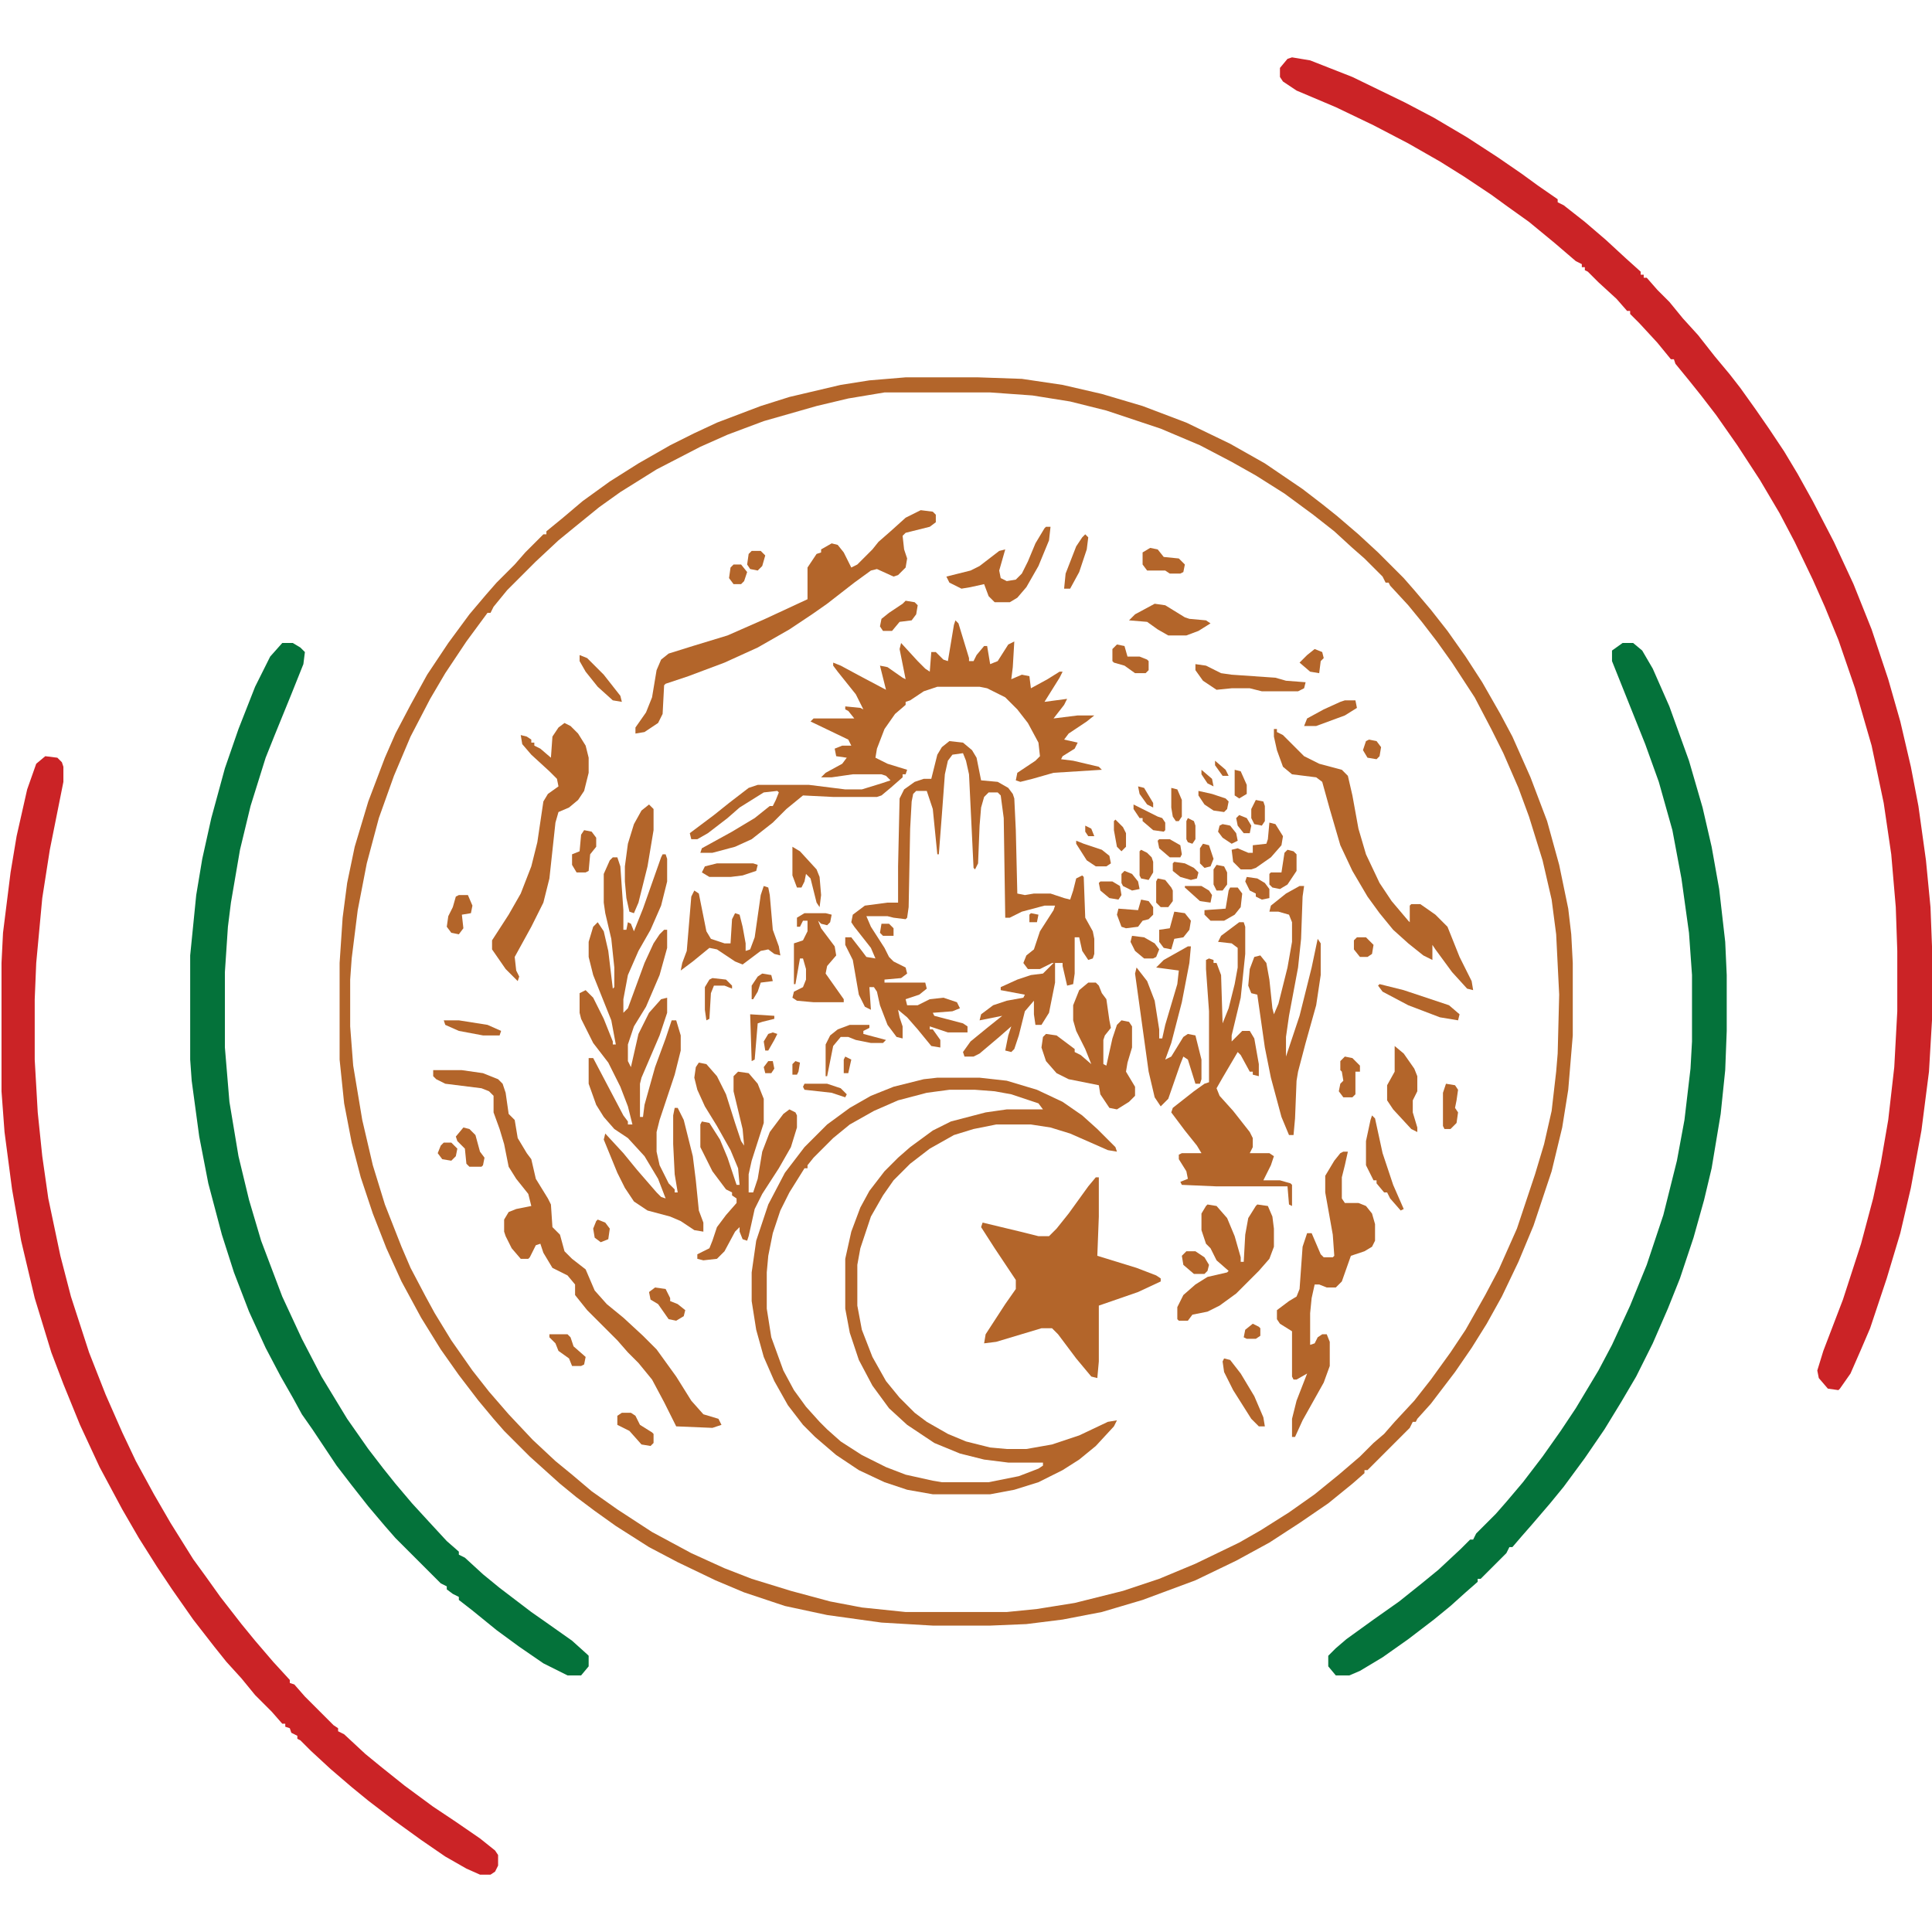 <?xml version="1.0" encoding="UTF-8"?>
<svg version="1.1" viewBox="0 0 1280 1204" width="1280" height="1280" xmlns="http://www.w3.org/2000/svg">
<path transform="translate(0)" d="m0 0h1280v1204h-1280z" fill="none"/>
<path transform="translate(600,212)" d="m0 0h48l29 1 27 4 26 6 27 8 29 11 29 14 23 13 25 17 13 10 10 8 14 12 13 12 17 17 7 8 11 13 11 14 12 17 11 17 12 21 8 15 12 27 11 29 8 29 6 29 2 17 1 19v48l-3 36-4 25-7 29-12 36-10 24-11 23-10 18-10 16-11 16-16 21-9 10-1 2h-2l-2 4-28 28h-2v2l-8 7-16 13-19 13-20 13-22 12-27 13-35 13-27 8-26 5-24 3-24 1h-38l-34-2-36-5-28-6-27-9-19-8-25-12-19-10-22-14-14-10-12-9-11-9-20-18-17-17-7-8-10-12-13-17-12-17-13-21-13-24-10-22-9-23-8-24-6-23-5-26-3-29v-64l2-30 3-23 5-24 9-30 11-29 7-16 10-19 11-20 14-21 14-19 11-13 7-8 12-12 7-8 12-12h2v-2l11-9 13-11 18-13 19-12 21-12 16-8 15-7 29-11 19-6 34-8 19-3z" fill="none"/>
<path transform="translate(859)" d="m0 0h421v589h-1l-2-40-5-40-4-24-8-37-7-26-8-26-9-25-13-31-20-41-10-18-12-20-8-12-11-16-8-11-13-17-11-13-9-11-13-15-11-12-2-4-4-2v-2h-2v-2h-2l-6-7-8-7-13-12-11-9-10-8-7-5v-2l-5-2-13-10-19-13-17-11-13-8-21-12-23-12-25-12-28-11-9-2z" fill="none"/>
<path transform="translate(0,685)" d="m0 0h2l2 27 5 38 6 34 9 38 9 29 6 18 13 32 11 24 9 19 12 22 15 25 16 24 12 17 10 13 8 10 9 11 13 15 11 12 9 9v2h2l6 7 2 1v2l4 2 13 13 11 9 11 10 17 13 13 10 26 18 15 9 8 4 3 2h-318z" fill="none"/>
<path transform="translate(600,212)" d="m0 0h48l29 1 27 4 26 6 27 8 29 11 29 14 23 13 25 17 13 10 10 8 14 12 13 12 17 17 7 8 11 13 11 14 12 17 11 17 12 21 8 15 12 27 11 29 8 29 6 29 2 17 1 19v48l-3 36-4 25-7 29-12 36-10 24-11 23-10 18-10 16-11 16-16 21-9 10-1 2h-2l-2 4-28 28h-2v2l-8 7-16 13-19 13-20 13-22 12-27 13-35 13-27 8-26 5-24 3-24 1h-38l-34-2-36-5-28-6-27-9-19-8-25-12-19-10-22-14-14-10-12-9-11-9-20-18-17-17-7-8-10-12-13-17-12-17-13-21-13-24-10-22-9-23-8-24-6-23-5-26-3-29v-64l2-30 3-23 5-24 9-30 11-29 7-16 10-19 11-20 14-21 14-19 11-13 7-8 12-12 7-8 12-12h2v-2l11-9 13-11 18-13 19-12 21-12 16-8 15-7 29-11 19-6 34-8 19-3zm-14 10-24 4-21 5-35 10-24 9-18 8-29 15-24 15-14 10-16 13-11 9-15 14-19 19-9 11-2 4h-2l-14 19-14 21-10 17-13 25-11 26-10 28-8 30-6 31-4 32-1 14v31l2 26 6 36 7 30 8 26 11 28 6 14 10 19 6 11 11 18 14 20 11 14 13 15 16 17 15 14 11 9 13 11 17 12 23 15 26 14 22 10 18 7 26 8 26 7 21 4 29 3h67l20-2 25-4 32-8 24-8 24-10 29-14 14-8 19-12 17-12 16-13 14-12 9-9 7-6 7-8 13-14 11-14 13-18 10-15 13-23 9-17 12-27 12-36 6-20 5-22 3-26 1-12 1-39-2-40-3-23-6-26-9-29-7-19-10-23-8-16-11-21-15-23-10-14-10-13-9-11-12-13-1-2h-2l-2-4-12-12-8-7-12-11-14-11-19-14-19-12-16-9-21-11-26-11-36-12-24-6-25-4-28-2z" fill="#B3652A"/>
<path transform="translate(856)" d="m0 0 12 2 28 11 35 17 19 10 22 13 20 13 16 11 11 8 13 9v2l4 2 14 11 14 12 13 12 10 9v2h2v2h2l7 8 8 8 9 11 10 11 11 14 10 12 7 9 10 14 9 13 10 15 9 15 10 18 14 27 13 28 12 30 11 33 8 28 7 30 5 26 5 36 3 31 1 26v49l-2 34-5 39-7 38-7 30-9 30-11 33-6 14-7 16-7 10-1 1-7-1-6-7-1-5 4-13 13-34 12-37 8-30 5-23 5-29 4-35 2-37v-40l-1-29-3-35-5-34-8-38-11-38-11-32-9-22-8-18-12-25-10-19-13-22-15-23-14-20-10-13-8-10-9-11-1-3h-2l-9-11-12-13-6-6v-2h-2l-7-8-12-11-7-7-2-1v-2h-2v-2l-4-2-14-12-17-14-14-10-11-8-18-12-16-10-21-12-23-12-25-12-26-11-9-6-2-3v-6l5-6z" fill="#CB2326"/>
<path transform="translate(30,463)" d="m0 0 8 1 3 3 1 3v10l-9 45-5 32-4 43-1 24v40l2 35 3 29 4 28 8 38 7 27 12 37 11 28 11 25 9 19 12 22 11 19 15 24 8 11 10 14 14 18 9 11 12 14 11 12v2l3 1 7 8 19 19 3 2v2l4 2 14 13 11 9 15 12 19 14 15 10 16 11 10 8 2 3v7l-2 4-3 2h-7l-9-4-14-8-16-11-18-13-17-13-11-9-14-12-13-12-7-7-2-1v-2l-4-2-1-3-3-1v-2h-2l-7-8-11-11-9-11-10-11-8-10-14-18-14-20-10-15-12-19-11-19-15-28-13-28-11-27-8-21-11-36-9-38-6-34-5-38-2-27v-85l1-20 5-40 4-24 7-31 6-17z" fill="#CB2326"/>
<path transform="translate(187,388)" d="m0 0h7l5 3 3 3-1 8-8 20-11 27-6 15-10 32-7 29-6 35-2 16-2 30v50l3 36 6 36 7 29 8 27 14 37 13 28 13 25 17 28 14 20 10 13 8 10 11 13 11 12 12 13 8 7v2l4 2 12 11 11 9 21 16 10 7 17 12 10 9 1 1v7l-5 6h-9l-16-8-16-11-15-11-16-13-9-7v-2l-4-2-4-3v-2l-4-2-30-30-7-8-11-13-11-14-10-13-16-24-7-10-6-11-8-14-10-19-11-24-10-26-8-25-9-34-6-31-5-37-1-14v-69l4-40 4-24 6-27 9-33 9-26 11-28 10-20z" fill="#04723A"/>
<path transform="translate(1075,388)" d="m0 0h7l6 5 7 12 11 25 13 36 9 31 6 26 5 28 4 35 1 22v37l-1 26-3 29-6 36-5 21-7 25-9 27-8 20-10 23-11 22-10 17-11 18-13 19-14 19-9 11-12 14-7 8-6 7h-2l-2 4-17 17h-2v2l-8 7-10 9-11 9-17 13-17 12-15 9-7 3h-9l-5-6v-7l5-5 7-6 18-13 17-12 15-12 11-9 15-14 6-6h2l2-4 13-13 7-8 11-13 13-17 12-17 10-15 15-25 9-17 12-26 11-27 11-33 9-36 5-27 4-34 1-18v-44l-2-28-5-36-6-32-9-32-9-25-22-55v-7z" fill="#04723A"/>
<path transform="translate(629,684)" d="m0 0h17l19 2 15 4 9 4 2 3h-24l-19 3-20 6-13 7-13 10-16 15-8 10-8 14-6 16-4 18v33l3 16 6 18 10 19 11 14 7 7 14 10 10 6 15 6 22 5 10 1h23l-1 3-12 5-16 4-7 1h-31l-20-4-15-5-16-8-13-8-11-9-5-4-7-8-9-12-8-14-8-21-3-13-1-9v-24l2-17 5-19 6-14 10-16 2-3h2l2-4 9-10 9-9 13-9 19-10 18-6 14-3z" fill="none"/>
<path transform="translate(621,676)" d="m0 0h28l18 2 20 6 17 8 13 9 10 9 12 12 1 3-6-1-25-11-13-4-13-2h-23l-15 3-13 4-16 9-13 10-11 11-7 10-8 14-7 21-2 11v27l3 16 7 18 9 16 9 11 10 10 8 6 14 8 12 5 16 4 11 1h13l17-3 18-6 19-9 6-1-2 4-12 13-11 9-11 7-16 8-16 5-16 3h-38l-17-3-15-5-17-8-15-10-14-12-8-8-10-13-9-16-7-16-5-18-3-19v-19l3-21 8-24 11-21 13-17 15-15 15-11 14-8 15-6 20-5zm8 8-15 2-19 5-16 7-16 9-11 9-13 13-4 5v2h-2l-10 16-6 12-5 15-3 15-1 11v24l3 19 8 22 7 13 8 11 9 10 5 5 9 8 14 9 16 8 13 5 18 4 6 1h31l20-4 13-5 3-2v-2h-23l-16-2-16-4-17-7-18-12-12-11-11-15-9-17-6-18-3-16v-33l4-18 6-16 6-11 10-13 9-9 8-7 15-11 12-6 23-6 14-2h24l-3-4-18-6-11-2-13-1z" fill="#B3652A"/>
<path transform="translate(439,528)" d="m0 0h2l1 3v15l-4 16-7 16-8 14-7 16-3 16v9l3-3 11-30 6-13 4-6 3-3h2v12l-5 18-9 21-8 13-4 12v11l2 4 5-22 7-14 8-9 4-1v10l-5 15-12 28-1 4v22h2l1-8 7-25 7-19 4-12h3l3 10v10l-4 16-10 30-2 8v13l2 9 6 12 4 4v2h2l-2-12-1-20v-19l1-5h2l4 8 6 24 2 16 2 20 3 8v6l-6-1-9-6-7-3-15-4-9-6-6-9-5-10-9-22 1-4 12 13 9 11 13 15 3 3 3 1-5-13-9-15-11-12-9-6-7-8-5-8-5-14v-17h3l20 38 3 4v2h3l-3-12-5-13-8-16-10-13-8-16-1-4v-13l4-2 5 5 7 14 6 15v2h2l-3-16-12-30-3-12v-10l3-10 3-3 4 6 3 13 3 25 1-1v-13l-2-19-4-17-1-7v-19l4-9 2-2h3l2 6 2 29v13h2l1-5 2 1 2 5 6-15 12-34z" fill="#B3652A"/>
<path transform="translate(633,373)" d="m0 0 2 2 7 23v2h3l2-4 5-6h2l2 12 5-2 7-11 4-2-1 17-1 8 7-3 5 1 1 8 11-6 8-5h2l-2 4-10 16 15-2-2 4-7 9 16-2h11l-5 4-12 8-3 4 9 2-2 4-8 5-1 2 8 1 17 4 2 2-32 2-14 4-8 2-3-1 1-5 12-8 3-3-1-9-7-13-7-9-8-8-12-6-5-1h-28l-9 3-9 6-3 1v2l-7 6-7 10-5 13-1 6 8 4 13 4-1 3h-2v2l-8 7-6 5-3 1h-29l-20-1-11 9-9 9-14 11-11 5-15 4h-8l1-3 20-11 15-9 10-8h2l2-4 2-5-1-1-9 1-16 10-8 7-13 10-7 4h-4l-1-4 16-12 10-8 13-10 6-2h34l24 3h11l13-4 6-2-3-3-3-1h-19l-14 2h-7l3-3 11-6 3-4-7-1-1-5 5-2h6l-2-4-25-12 2-2h27l-4-5-2-1v-2l10 1 2 1-5-10-12-15-3-4v-2l5 2 13 7 17 9-4-16 5 1 10 7 2 1-4-20 1-4 11 12 5 5 3 2 1-13h3l5 5 3 1 4-24z" fill="#B3652A"/>
<path transform="translate(629,453)" d="m0 0 9 1 6 5 3 5 3 15 11 1 7 4 3 4 1 3 1 21 1 42 5 1 6-1h11l9 3 4 1 2-6 2-8 4-2 1 1 1 27 5 9 1 5v10l-1 3-3 1-4-6-2-9h-3v24l-1 7-4 1-3-13v-2h-7l-8 4h-8l-3-4 2-5 5-4 4-12 9-14 1-3h-7l-15 4-8 4h-3l-1-66-2-15-2-2h-6l-3 3-2 7-1 12-1 25-2 4-1-1-3-62-2-9-2-5-7 1-3 4-2 9-2 27-2 26h-1l-3-30-4-12h-7l-2 2-1 5-1 18-1 52-1 7-1 1-8-1-4-1h-14l3 7 9 14 3 6 3 3 8 4 1 4-4 3-11 1v2h27l1 4-5 4-9 3 1 4h7l8-4 9-1 9 3 2 4-5 2-13 1 1 2 19 5 3 2v4h-13l-12-4v2h2l5 7v5l-6-1-9-11-7-8-6-5 1 5 2 6v8l-4-1-6-8-5-13-2-9-2-3h-3l1 15-4-2-4-8-4-23-5-10v-5h4l7 9 3 4 6 1-3-7-11-14-2-3 1-5 8-6 15-2h7v-24l1-45 3-6 7-5 6-2h5l4-16 3-5z" fill="#B3652A"/>
<path transform="translate(726,742)" d="m0 0h2v26l-1 26 26 8 13 5 3 2v2l-15 7-26 9v37l-1 11-4-1-10-12-12-16-4-4h-7l-30 9-8 1 1-6 13-20 7-10v-6l-14-21-9-14 1-3 25 6 12 3h7l5-5 8-10 13-18z" fill="#B3652A"/>
<path transform="translate(821,573)" d="m0 0h3l1 3v18l-3 29-6 25v4l7-7h5l3 5 3 17v8l-4-1v-2h-2l-6-11-2-2-10 17-4 7 2 5 9 10 11 14 2 4v6l-2 4h13l3 2-2 6-5 10h11l7 2 1 1v14l-2-1-1-12h-47l-23-1-1-2 5-2-1-5-5-8v-3l2-1h13l-3-5-8-10-9-12 1-3 14-11 7-5 3-1v-47l-2-28v-6l2-1 3 1v2h2l3 8 1 32 4-10 4-16 2-11v-13l-4-3-9-1 2-4z" fill="#B3652A"/>
<path transform="translate(287,671)" d="m0 0h19l14 2 10 4 3 3 2 6 2 14 4 4 2 12 6 10 3 4 3 13 8 13 2 4 1 15 5 5 3 11 5 5 9 7 6 14 8 9 11 9 13 12 9 9 13 18 10 16 8 9 10 3 2 4-6 2-24-1-8-16-8-15-9-11-7-7-7-8-20-20-8-10v-7l-5-6-10-5-6-10-2-6-3 1-4 8-1 1h-5l-6-7-4-8-1-3v-8l3-5 5-2 10-2-2-8-8-10-5-8-3-15-3-10-4-11v-11l-3-3-5-2-24-3-6-3-2-2z" fill="#B3652A"/>
<path transform="translate(610,300)" d="m0 0 8 1 2 2v5l-4 3-16 4-2 2 1 9 2 6-1 6-5 5-3 1-11-5-4 1-11 8-18 14-10 7-15 10-21 12-22 10-24 9-15 5-1 1-1 19-3 6-9 6-6 1v-4l7-10 4-10 3-18 3-7 5-4 16-5 23-7 25-11 28-13v-21l6-9 3-1v-2l7-4 4 1 4 5 5 10 4-2 10-10 4-5 8-7 10-9z" fill="#B3652A"/>
<path transform="translate(463,666)" d="m0 0 5 1 7 8 6 12 6 19 4 12 2 3-1-11-6-25v-10l3-3 7 1 6 7 4 10v16l-8 25-2 9v12h3l3-9 3-18 5-13 9-12 4-3 4 2 1 2v8l-4 13-8 14-11 17-5 10-4 18-1 3-3-1-2-5v-3l-3 3-7 13-5 5-9 1-4-1v-3l8-4 2-5 3-9 6-8 7-8v-3l-3-2v-2l-4-2-9-12-8-16v-15l1-2 5 1 7 11 5 12 6 18h2l-1-11-5-12-9-16-8-13-5-11-2-8 1-7z" fill="#B3652A"/>
<path transform="translate(890,725)" d="m0 0h3l-2 9-2 8v14l2 3h9l5 2 4 5 2 7v11l-2 4-5 3-9 3-6 17-4 4h-6l-5-2h-3l-2 9-1 10v21l3-1 2-4 3-2h3l2 5v16l-4 11-14 25-5 11h-2v-12l3-12 7-18-7 4h-2l-1-2v-30l-8-5-2-3v-6l8-6 5-3 2-5 2-28 3-9h3l6 14 2 2h6l1-1-1-14-5-28v-11l6-10 4-5z" fill="#B3652A"/>
<path transform="translate(844,445)" d="m0 0h2v2l4 2 14 14 10 5 15 4 4 4 3 13 4 22 5 17 9 19 8 12 11 13 1 1v-11l1-1h6l10 7 8 8 8 20 8 16 1 6-4-1-10-11-11-15-2-3v10l-6-3-10-8-10-9-9-11-8-11-10-17-8-17-7-24-5-18-4-3-16-2-6-5-4-11-2-9z" fill="#B3652A"/>
<path transform="translate(374,441)" d="m0 0 4 2 5 5 5 8 2 8v10l-3 12-4 6-6 5-7 3-2 7-4 37-4 16-8 16-11 20 1 9 2 4-1 3-8-8-9-13v-6l11-17 8-14 7-18 4-16 4-27 3-5 7-5-1-5-5-5-12-11-6-7-1-6 4 1 3 2v2h2v2l4 2 7 6 1-14 4-6z" fill="#B3652A"/>
<path transform="translate(861,549)" d="m0 0h3l-1 7-1 28-2 19-6 32-2 14v13l9-27 8-32 4-19 2 3v21l-3 20-7 25-5 19-1 6-1 25-1 11h-3l-5-12-7-26-4-20-5-35-4-1-2-5 1-11 3-8 4-1 4 5 2 11 2 19 1 4 3-7 6-24 3-17v-13l-2-5-7-2h-6l1-4 10-8z" fill="#B3652A"/>
<path transform="translate(721,613)" d="m0 0h5l2 2 2 5 3 4 2 14 1 5-4 5-1 3v16l2 1 4-18 3-9 3-3 5 1 2 3v14l-3 10-1 6 6 10v6l-4 4-8 5-5-1-6-9-1-6-20-4-8-4-7-8-3-9 1-7 2-2 7 1 12 9v2l4 2 7 6-4-10-6-12-2-7v-10l4-10z" fill="#B3652A"/>
<path transform="translate(716,770)" d="m0 0h1l3 26 3 5 15 6 5 3-3 3-19 8-2 9-1 21-5-5-9-11-6-3h-7l-20 5v-3l11-16 1-2v-8l-7-11-5-7v-2l9 1 13 3 6-1 6-7h2l2-5z" fill="none"/>
<path transform="translate(800,760)" d="m0 0 6 1 7 8 5 12 4 14v3h2l1-18 2-11 5-8 1-1 7 1 3 7 1 8v12l-3 8-7 8-15 15-11 8-8 4-10 2-3 4h-6l-1-1v-8l4-8 8-7 8-5 13-3 1-1-8-7-4-8-3-3-3-9v-11l3-5z" fill="#B3652A"/>
<path transform="translate(787,589)" d="m0 0h2l-1 11-5 26-7 27-4 11 4-2 8-13 3-2 5 1 4 16v13l-1 3h-3l-5-16-3-2-2 5-8 23-5 5-4-6-4-17-9-65 1-4 7 9 5 13 3 19v6h2l2-9 8-27 1-9-15-2 5-5z" fill="#B3652A"/>
<path transform="translate(698,600)" d="m0 0h1v13l-4 20-5 8h-4l-1-7v-9l-6 7-4 16-3 9-2 2-4-1 2-10 2-6-8 7-13 11-4 2h-6l-1-3 5-7 11-9 10-8-15 3 1-4 8-6 9-3 11-2 1-2-16-3v-2l11-5 9-3 8-1z" fill="#B3652A"/>
<path transform="translate(506,549)" d="m0 0 3 1 1 5 2 23 4 11 1 6-4-1-4-3-5 1-12 9-5-2-12-8-5-1-11 9-8 6 1-5 3-8 3-36 2-4 3 2 5 25 3 5 9 3h4l1-16 2-4 3 1 2 8 2 11v5l3-1 3-8 4-28z" fill="#B3652A"/>
<path transform="translate(533,567)" d="m0 0h14l4 1-1 5-2 2-4-1-2-2 2 5 9 12 1 6-6 7-1 5 12 17v2h-20l-11-1-3-2 1-4 6-3 2-5v-7l-2-7h-2l-3 17h-1v-27l6-2 3-6v-7h-3l-2 4h-2v-6z" fill="#B3652A"/>
<path transform="translate(693,311)" d="m0 0h3l-1 9-7 17-8 14-6 7-5 3h-10l-4-4-3-8-9 2-6 1-8-4-2-4 16-4 6-3 13-10 4-1-4 14 1 5 4 2 6-1 4-4 4-8 5-12 6-10z" fill="#B3652A"/>
<path transform="translate(430,495)" d="m0 0 3 3v14l-4 24-6 24-3 7-3-1-2-9-1-11v-10l2-15 4-13 5-9z" fill="#B3652A"/>
<path transform="translate(924,655)" d="m0 0 6 5 7 10 2 5v10l-3 6v8l3 10v3l-4-2-12-13-4-6v-10l5-9z" fill="#B3652A"/>
<path transform="translate(787,730)" d="m0 0h40l10 1-1 5-4 6-6 2h-29l-5-3-5-9z" fill="none"/>
<path transform="translate(792,402)" d="m0 0 7 1 10 5 7 1 29 2 7 2 13 1-1 4-4 2h-24l-8-2h-12l-10 1-9-6-5-7z" fill="#B3652A"/>
<path transform="translate(765,362)" d="m0 0 7 1 13 8 3 1 11 1 3 2-8 5-8 3h-12l-7-4-7-5-12-1 4-4z" fill="#B3652A"/>
<path transform="translate(909,701)" d="m0 0 2 2 5 23 7 21 7 16-2 1-7-8-2-4h-2l-5-6v-2h-2l-5-10v-16l3-14z" fill="#B3652A"/>
<path transform="translate(841,507)" d="m0 0 4 1 5 8-1 6-7 8-10 7-3 1h-7l-5-5-1-8 4-1 7 3h3v-5l9-1 1-3z" fill="#B3652A"/>
<path transform="translate(914,614)" d="m0 0 16 4 30 10 7 6-1 4-12-2-21-8-17-9-3-4z" fill="#B3652A"/>
<path transform="translate(811,862)" d="m0 0 4 1 7 9 9 15 6 14 1 6h-4l-5-5-12-19-6-12-1-7z" fill="#B3652A"/>
<path transform="translate(525,523)" d="m0 0 5 3 11 12 2 5 1 12-1 8-2-3-4-16-3-3-1 5-2 4h-3l-3-8z" fill="#B3652A"/>
<path transform="translate(762,325)" d="m0 0 5 1 4 5 10 1 4 4-1 5-2 1h-7l-3-2h-12l-3-4v-8z" fill="#B3652A"/>
<path transform="translate(778,566)" d="m0 0 7 1 4 5-1 6-4 5-6 1-2 7-5-1-3-4v-8l7-1z" fill="#B3652A"/>
<path transform="translate(563,641)" d="m0 0h13v2l-4 2v2l15 4-2 2h-8l-10-2-5-2h-5l-5 6-4 20h-1v-21l3-6 5-4z" fill="#B3652A"/>
<path transform="translate(475,534)" d="m0 0h24l3 1-1 4-9 3-8 1h-14l-5-3 2-4z" fill="#B3652A"/>
<path transform="translate(891,426)" d="m0 0h7l1 5-8 5-19 7h-8l2-5 11-6 11-5z" fill="#B3652A"/>
<path transform="translate(756,558)" d="m0 0 5 1 3 4v5l-3 3-4 1-3 4-8 1-3-1-3-8 1-4 13 1z" fill="#B3652A"/>
<path transform="translate(307,709)" d="m0 0 4 1 4 4 3 11 3 4-1 5-1 1h-8l-2-2-1-10-5-5-1-3z" fill="#B3652A"/>
<path transform="translate(853,525)" d="m0 0 4 1 2 2v11l-6 9-5 3-5-1-2-2v-7l1-1h7l2-13z" fill="#B3652A"/>
<path transform="translate(387,512)" d="m0 0 5 1 3 4v6l-4 5-1 11-2 1h-6l-3-5v-7l5-2 1-11z" fill="#B3652A"/>
<path transform="translate(304,555)" d="m0 0h6l3 7-1 5-6 1 1 9-3 4-5-1-3-4 1-7 3-6 2-7z" fill="#B3652A"/>
<path transform="translate(600,360)" d="m0 0 6 1 2 2-1 6-3 4-8 1-5 6h-6l-2-3 1-5 5-4 9-6z" fill="#B3652A"/>
<path transform="translate(891,662)" d="m0 0 5 1 5 5v4h-3v15l-2 2h-6l-3-4 1-5 2-2-1-6-1-1v-6z" fill="#B3652A"/>
<path transform="translate(412,898)" d="m0 0h6l3 2 3 6 8 5 1 1v6l-2 2-6-1-8-9-8-4v-6z" fill="#B3652A"/>
<path transform="translate(434,815)" d="m0 0 7 1 3 6v2l5 2 5 4-1 4-5 3-5-1-7-10-5-3-1-5z" fill="#B3652A"/>
<path transform="translate(958,680)" d="m0 0 6 1 2 3-1 7-1 5 2 3-1 7-4 4h-4l-1-2v-22z" fill="#B3652A"/>
<path transform="translate(815,550)" d="m0 0h5l3 4-1 9-4 5-7 4h-9l-4-4v-3l14-1 2-12z" fill="#B3652A"/>
<path transform="translate(740,389)" d="m0 0 5 1 2 7h8l5 2 1 1v6l-2 2h-7l-7-5-7-2-1-1v-8z" fill="#B3652A"/>
<path transform="translate(384,396)" d="m0 0 5 2 11 11 11 14 1 4-6-1-10-9-8-10-4-7z" fill="#B3652A"/>
<path transform="translate(719,316)" d="m0 0 2 2-1 8-5 15-6 11h-4l1-10 7-18 4-6z" fill="#B3652A"/>
<path transform="translate(364,846)" d="m0 0h12l2 2 2 6 8 7-1 5-2 1h-6l-2-5-7-5-2-5-4-4z" fill="#B3652A"/>
<path transform="translate(294,638)" d="m0 0h10l19 3 9 4-1 3h-11l-16-3-9-4z" fill="#B3652A"/>
<path transform="translate(786,791)" d="m0 0h6l6 4 3 5-1 4-2 2h-7l-7-6-1-6z" fill="#B3652A"/>
<path transform="translate(713,519)" d="m0 0 5 2 12 4 5 4 1 5-3 2h-7l-6-4-7-11z" fill="#B3652A"/>
<path transform="translate(750,582)" d="m0 0 8 1 7 4 3 4-2 5-2 1h-6l-6-5-3-6z" fill="#B3652A"/>
<path transform="translate(803,694)" d="m0 0 4 1 9 9 4 8-4 1-9-3-4-3-1-3v-9z" fill="none"/>
<path transform="translate(537,584)" d="m0 0h7l4 6v7l-3 4-7-1-3-5v-8z" fill="none"/>
<path transform="translate(790,702)" d="m0 0 5 1 3 4 2 5 9 7 1 6-3 1-10-9-9-10-1-4z" fill="none"/>
<path transform="translate(767,544)" d="m0 0 5 1 4 5 1 2v7l-3 4h-5l-3-3v-14z" fill="#B3652A"/>
<path transform="translate(704,568)" d="m0 0 4 1 1 5-4 8-7 6h-5l1-6 8-12z" fill="none"/>
<path transform="translate(794,486)" d="m0 0 9 2 9 3 2 2-1 5-2 2-7-1-6-4-4-6z" fill="#B3652A"/>
<path transform="translate(374,453)" d="m0 0 5 1 3 4 1 6-2 10-3 2-3-4-2-8v-10z" fill="none"/>
<path transform="translate(751,495)" d="m0 0 16 8 3 1 2 3v5l-1 1-7-1-7-6v-2h-2l-4-6z" fill="#B3652A"/>
<path transform="translate(826,543)" d="m0 0 7 1 5 3 3 4v6l-5 1-4-2v-2l-4-2-3-6z" fill="#B3652A"/>
<path transform="translate(756,525)" d="m0 0 4 2 3 3 1 3v7l-3 5-5-1-1-2v-16z" fill="#B3652A"/>
<path transform="translate(871,392)" d="m0 0 5 2 1 4-2 2-1 8-6-1-7-6 5-5z" fill="#B3652A"/>
<path transform="translate(768,518)" d="m0 0h7l7 4 1 6-1 2h-7l-7-6-1-5z" fill="#B3652A"/>
<path transform="translate(899,583)" d="m0 0h6l5 5-1 6-3 2h-5l-4-5v-6z" fill="#B3652A"/>
<path transform="translate(778,533)" d="m0 0 7 1 6 3 3 3-1 4-4 1-7-2-5-4v-5z" fill="#B3652A"/>
<path transform="translate(497,634)" d="m0 0 16 1v2l-8 2-3 1-2 24-2 1z" fill="#B3652A"/>
<path transform="translate(729,546)" d="m0 0h8l5 3 1 6-2 3-6-1-6-5-1-5z" fill="#B3652A"/>
<path transform="translate(472,610)" d="m0 0 9 1 4 4v2l-5-2h-7l-2 5-1 17-2 1-1-7v-15l3-5z" fill="#B3652A"/>
<path transform="translate(806,535)" d="m0 0 5 1 2 4v8l-3 4h-4l-2-4v-10z" fill="#B3652A"/>
<path transform="translate(832,492)" d="m0 0 5 1 1 3v10l-2 3-5-1-2-4v-6z" fill="#B3652A"/>
<path transform="translate(785,549)" d="m0 0h11l5 3 2 3-1 5-7-1-10-9z" fill="#B3652A"/>
<path transform="translate(776,484)" d="m0 0 4 1 3 7v11l-2 3h-2l-2-3-1-6z" fill="#B3652A"/>
<path transform="translate(533,680)" d="m0 0h15l9 3 4 4-1 2-9-3-18-2-1-2z" fill="#B3652A"/>
<path transform="translate(486,336)" d="m0 0h5l4 5-2 6-2 2h-5l-3-4 1-7z" fill="#B3652A"/>
<path transform="translate(818,472)" d="m0 0 4 1 4 9v6l-5 3-3-2z" fill="#B3652A"/>
<path transform="translate(396,770)" d="m0 0 5 2 3 4-1 7-5 2-4-3-1-6 2-5z" fill="#B3652A"/>
<path transform="translate(498,327)" d="m0 0h6l3 3-2 7-3 3-5-1-2-3 1-7z" fill="#B3652A"/>
<path transform="translate(907,452)" d="m0 0 5 1 3 4-1 6-2 2-6-1-3-5 2-6z" fill="#B3652A"/>
<path transform="translate(294,719)" d="m0 0h5l4 4-1 5-3 3-6-1-3-4 2-5z" fill="#B3652A"/>
<path transform="translate(739,505)" d="m0 0 5 5 2 4v9l-3 3-3-3-2-11v-6z" fill="#B3652A"/>
<path transform="translate(539,611)" d="m0 0 5 1 5 6-1 3-4 1h-8l-1-3 3-7z" fill="none"/>
<path transform="translate(797,521)" d="m0 0 4 1 3 9-2 5-4 1-3-3v-10z" fill="#B3652A"/>
<path transform="translate(810,508)" d="m0 0 5 1 4 5 1 5-4 2-6-4-3-4 1-4z" fill="#B3652A"/>
<path transform="translate(745,539)" d="m0 0 5 2 4 5 1 5-5 1-6-3-1-2v-6z" fill="#B3652A"/>
<path transform="translate(505,607)" d="m0 0 6 1 1 4-8 1-2 6-3 5h-1v-9l4-6z" fill="#B3652A"/>
<path transform="translate(787,504)" d="m0 0 4 2 1 3v9l-2 3-3-1-1-2v-12z" fill="#B3652A"/>
<path transform="translate(830,839)" d="m0 0 4 2 1 1v5l-3 2h-6l-2-1 1-5z" fill="#B3652A"/>
<path transform="translate(821,502)" d="m0 0 5 2 3 5-1 5h-4l-4-5-1-5z" fill="#B3652A"/>
<path transform="translate(584,574)" d="m0 0h5l3 3v5h-7l-2-2z" fill="#B3652A"/>
<path transform="translate(795,688)" d="m0 0 3 1-1 7-1 2h-5l-1-4z" fill="none"/>
<path transform="translate(512,646)" d="m0 0 3 1-2 4-4 7h-2l-1-6 3-5z" fill="#B3652A"/>
<path transform="translate(754,483)" d="m0 0 4 1 6 10v3l-4-2-5-7z" fill="#B3652A"/>
<path transform="translate(560,662)" d="m0 0 4 2-2 9h-3v-9z" fill="#B3652A"/>
<path transform="translate(509,665)" d="m0 0h3l1 5-2 3h-4l-1-4z" fill="#B3652A"/>
<path transform="translate(816,718)" d="m0 0 6 1-1 4-6 1-1-4z" fill="none"/>
<path transform="translate(527,665)" d="m0 0 3 1-1 6-1 2h-3v-7z" fill="#B3652A"/>
<path transform="translate(796,472)" d="m0 0 7 6 1 5-4-2-4-6z" fill="#B3652A"/>
<path transform="translate(805,466)" d="m0 0 7 6 2 4h-4l-5-7z" fill="#B3652A"/>
<path transform="translate(683,567)" d="m0 0 5 1-1 5h-5v-5z" fill="#B3652A"/>
<path transform="translate(719,509)" d="m0 0 4 2 2 5h-4l-2-3z" fill="#B3652A"/>
<path transform="translate(545,341)" d="m0 0 5 1v4l-5-1z" fill="none"/>
</svg>
